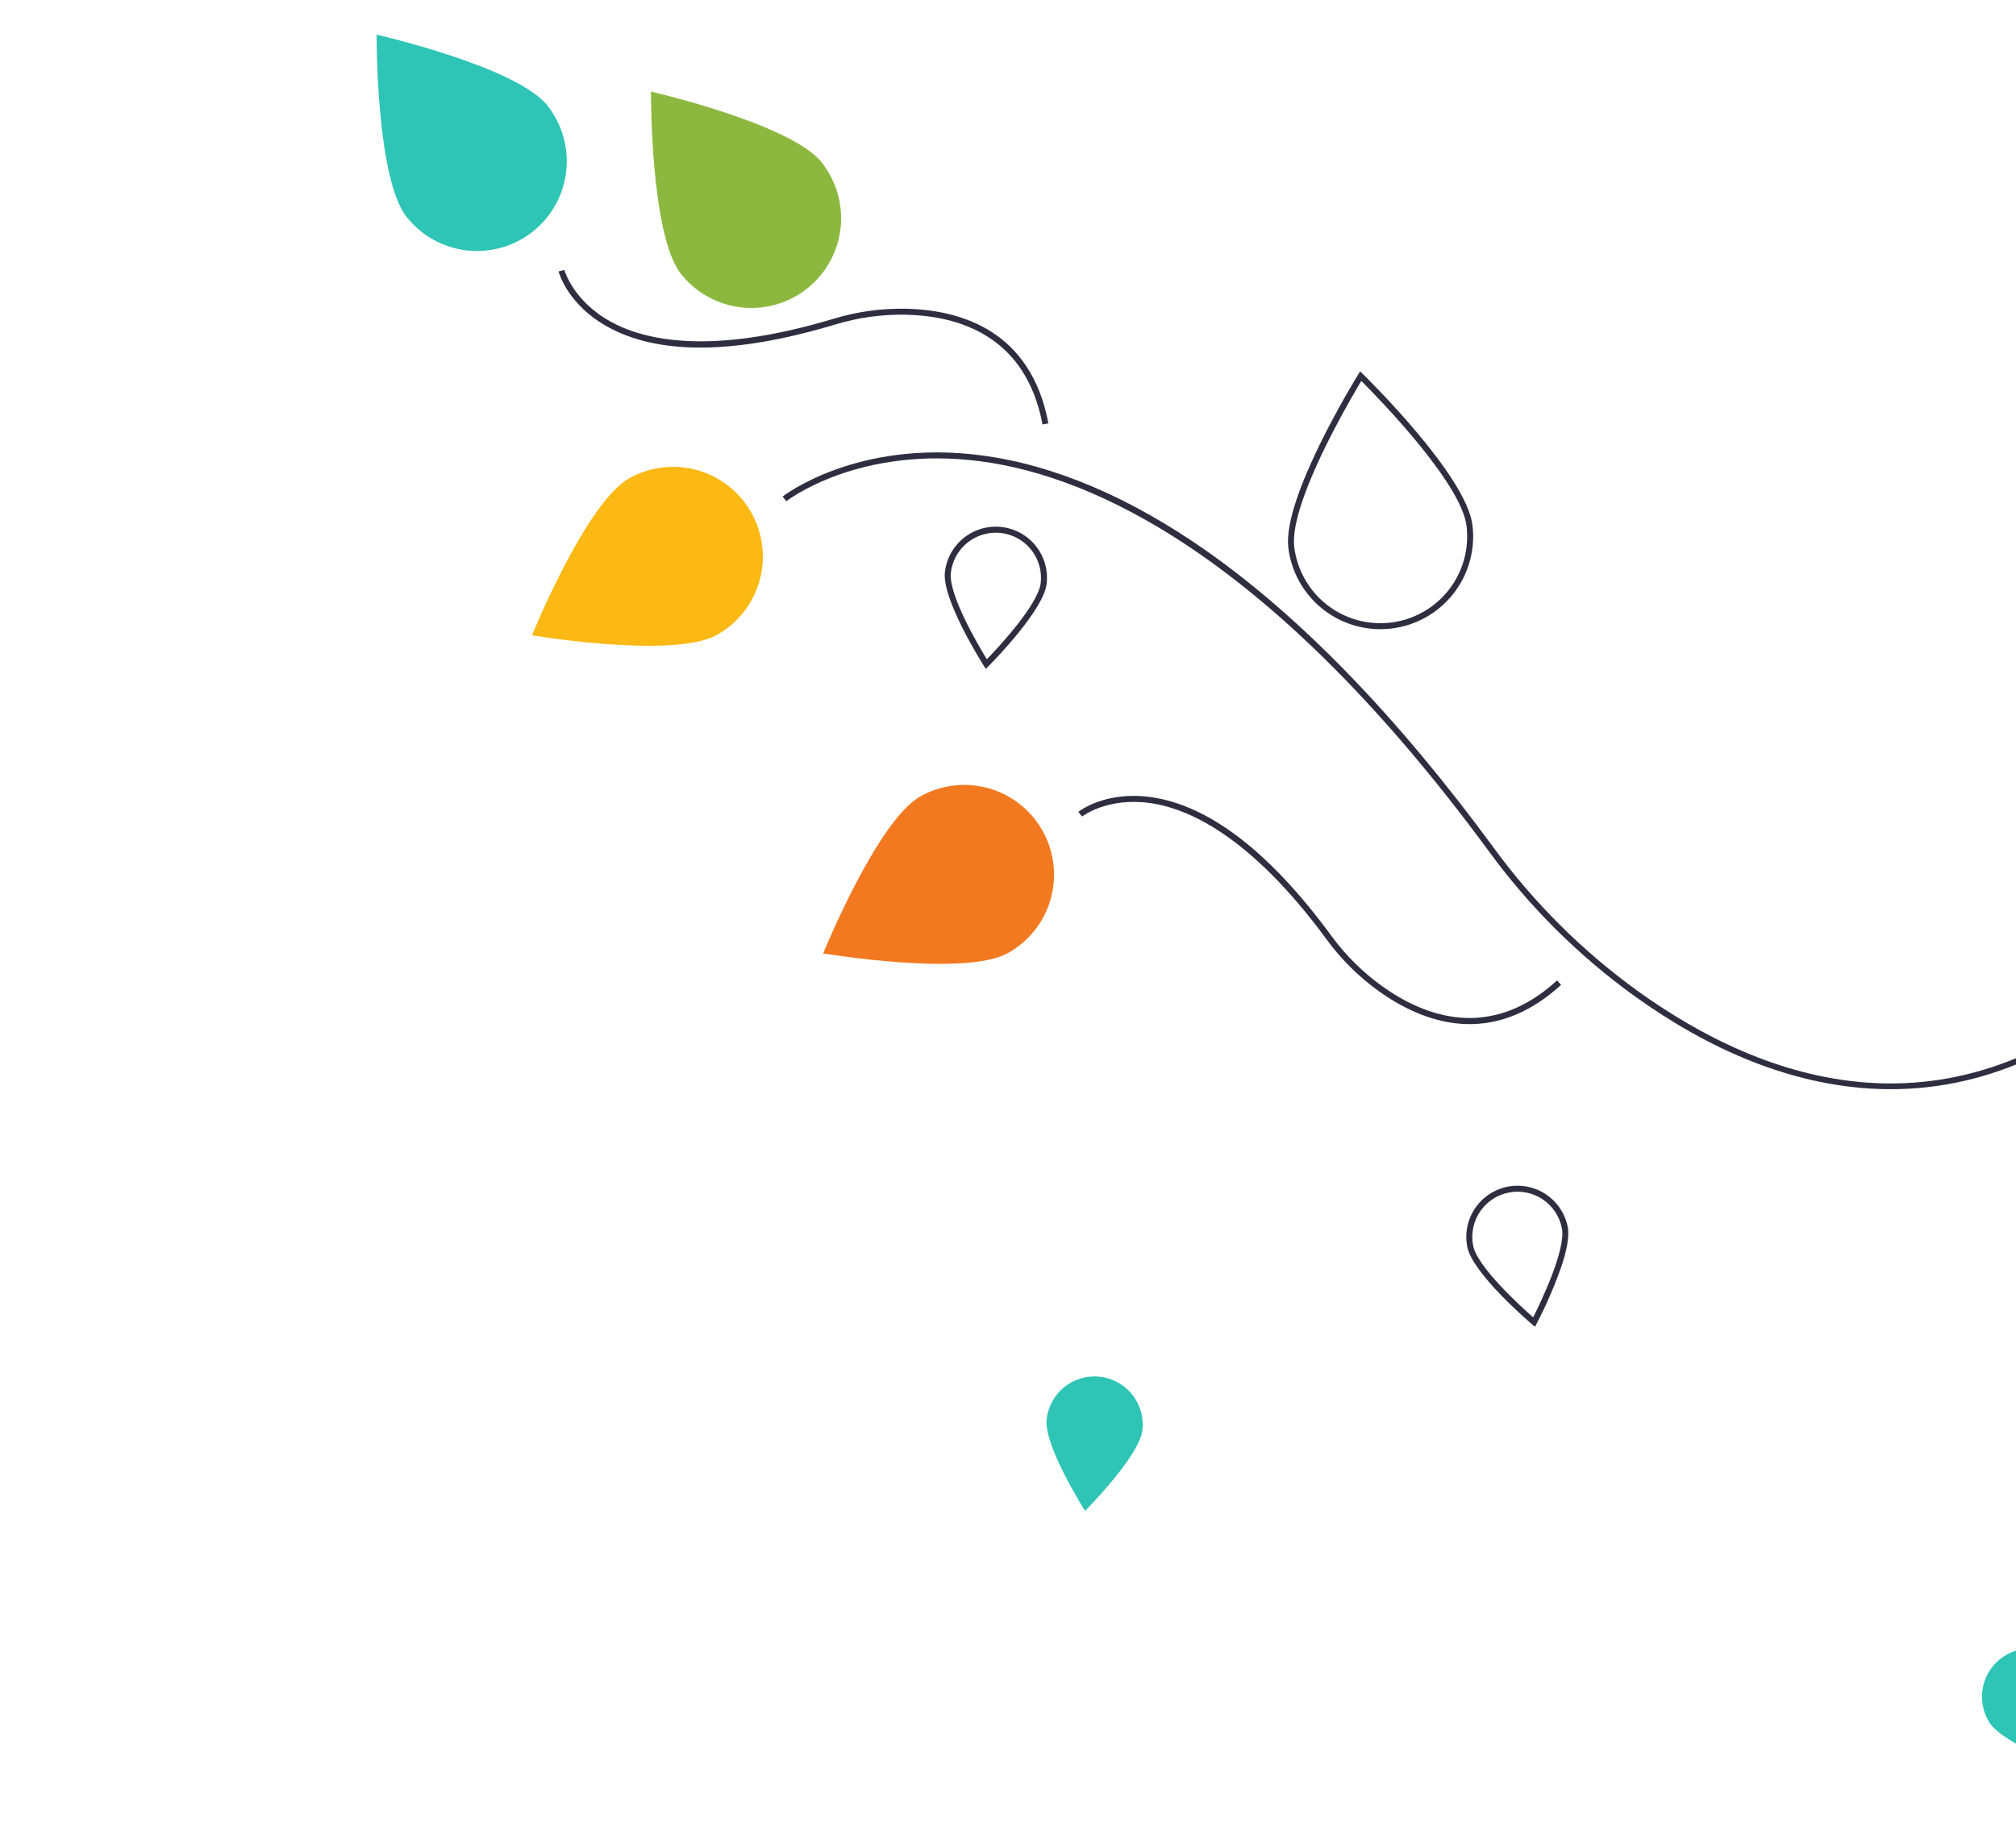 <svg width="190" height="173" viewBox="0 0 190 173" fill="none" xmlns="http://www.w3.org/2000/svg">
<path d="M98.638 133.797C98.769 132.599 99.371 131.502 100.311 130.748C101.251 129.994 102.453 129.644 103.651 129.775C104.849 129.907 105.945 130.509 106.7 131.449C107.454 132.389 107.804 133.59 107.672 134.788C107.398 137.283 102.263 142.423 102.263 142.423C102.263 142.423 98.364 136.292 98.638 133.797Z" fill="#2EC4B6"/>
<path d="M187.472 162.335C186.838 161.31 186.637 160.075 186.913 158.902C187.19 157.729 187.921 156.714 188.946 156.08C189.971 155.446 191.206 155.245 192.379 155.521C193.552 155.798 194.567 156.529 195.201 157.554C196.521 159.688 195.64 166.901 195.64 166.901C195.64 166.901 188.792 164.47 187.472 162.335Z" fill="#2EC4B6"/>
<path d="M202.34 92.346C194.022 99.937 184.981 103.372 175.469 102.556C168.406 101.95 161.203 99.039 154.06 93.904C148.797 90.109 144.165 85.507 140.335 80.268C119.906 52.439 103.05 44.911 92.507 43.497C80.947 41.945 74.177 47.193 74.11 47.246L73.759 46.805C73.828 46.75 80.762 41.359 92.559 42.934C99.36 43.842 106.454 46.855 113.645 51.888C122.594 58.153 131.727 67.589 140.79 79.934C144.585 85.125 149.174 89.685 154.389 93.446C166.104 101.868 183.868 108.441 201.96 91.929L202.34 92.346Z" fill="#2F2E41"/>
<path d="M147.128 92.838C140.571 98.823 134.142 96.447 129.903 93.4C128.035 92.053 126.391 90.419 125.031 88.56C117.874 78.81 111.988 76.179 108.31 75.688C104.317 75.155 102.003 76.952 101.98 76.97L101.629 76.529C101.73 76.449 104.156 74.564 108.385 75.129C113.892 75.864 119.646 80.27 125.486 88.226C126.81 90.038 128.412 91.629 130.232 92.942C134.302 95.867 140.47 98.151 146.748 92.421L147.128 92.838Z" fill="#2F2E41"/>
<path d="M98.808 39.908L98.254 40.012C96.681 31.659 90.379 29.776 85.369 29.668C83.125 29.622 80.888 29.931 78.74 30.583C69.291 33.429 62.044 33.492 57.201 30.769C53.482 28.677 52.677 25.713 52.644 25.588L53.19 25.446C53.198 25.475 53.982 28.321 57.497 30.288C60.732 32.099 67.015 33.526 78.578 30.043C80.782 29.374 83.078 29.057 85.381 29.104C90.6 29.217 97.165 31.183 98.808 39.908Z" fill="#2F2E41"/>
<path d="M77.442 15.312C78.132 16.183 78.644 17.181 78.949 18.25C79.254 19.318 79.345 20.436 79.218 21.54C79.09 22.644 78.747 23.712 78.206 24.683C77.666 25.654 76.94 26.509 76.069 27.2C75.198 27.89 74.2 28.402 73.131 28.706C72.062 29.011 70.944 29.102 69.84 28.974C68.736 28.846 67.668 28.502 66.698 27.961C65.727 27.421 64.872 26.694 64.182 25.823C61.279 22.161 61.352 8.634 61.352 8.634C61.352 8.634 74.539 11.651 77.442 15.312Z" fill="#8CB83F"/>
<path d="M51.584 9.943C52.275 10.813 52.787 11.812 53.092 12.88C53.397 13.949 53.488 15.067 53.361 16.171C53.233 17.275 52.889 18.343 52.349 19.314C51.809 20.285 51.083 21.14 50.212 21.83C49.341 22.521 48.343 23.033 47.274 23.337C46.205 23.641 45.087 23.732 43.983 23.604C42.879 23.477 41.811 23.132 40.84 22.592C39.87 22.051 39.015 21.324 38.325 20.453C35.422 16.792 35.495 3.264 35.495 3.264C35.495 3.264 48.682 6.281 51.584 9.943Z" fill="#2EC4B6"/>
<path d="M138.393 53.326C137.767 55.209 136.518 56.824 134.853 57.904C133.188 58.983 131.204 59.464 129.229 59.267C127.254 59.071 125.405 58.207 123.986 56.82C122.567 55.432 121.662 53.603 121.42 51.633C120.845 46.952 127.71 35.779 128.003 35.306L128.188 35.007L128.44 35.252C128.838 35.641 138.2 44.822 138.774 49.504C138.934 50.791 138.803 52.096 138.393 53.326ZM122.706 47.334C122.157 48.977 121.846 50.474 121.98 51.565C122.244 53.717 123.353 55.677 125.062 57.013C126.771 58.348 128.94 58.95 131.093 58.686C133.246 58.422 135.206 57.313 136.541 55.604C137.877 53.895 138.479 51.726 138.215 49.573C137.715 45.5 129.821 37.429 128.298 35.906C127.486 37.258 124.208 42.842 122.706 47.334Z" fill="#2F2E41"/>
<path d="M59.312 45.079C60.282 44.537 61.349 44.192 62.452 44.063C63.556 43.934 64.674 44.024 65.743 44.327C66.812 44.63 67.81 45.141 68.682 45.83C69.553 46.519 70.28 47.373 70.822 48.343C71.363 49.314 71.708 50.381 71.837 51.484C71.966 52.588 71.876 53.706 71.573 54.775C71.27 55.844 70.759 56.842 70.07 57.714C69.381 58.585 68.527 59.312 67.557 59.854C63.477 62.131 50.137 59.887 50.137 59.887C50.137 59.887 55.231 47.356 59.312 45.079Z" fill="#FCB813"/>
<path d="M86.756 75.062C88.715 73.969 91.029 73.698 93.187 74.31C95.346 74.923 97.173 76.367 98.266 78.327C99.359 80.286 99.63 82.599 99.017 84.758C98.405 86.916 96.961 88.743 95.001 89.837C90.921 92.114 77.581 89.87 77.581 89.87C77.581 89.87 82.676 77.339 86.756 75.062Z" fill="#F37920"/>
<path d="M98.495 55.655C97.6 58.333 93.353 62.607 93.157 62.803L92.908 63.052L92.719 62.755C92.558 62.501 88.771 56.51 89.052 53.946C89.192 52.674 89.831 51.509 90.829 50.708C91.828 49.907 93.103 49.535 94.376 49.675C95.648 49.815 96.813 50.454 97.614 51.453C98.415 52.451 98.787 53.727 98.647 54.999C98.62 55.223 98.569 55.443 98.495 55.655ZM93.007 62.149C94.031 61.089 97.861 56.998 98.086 54.938C98.209 53.814 97.88 52.688 97.173 51.807C96.466 50.926 95.437 50.362 94.314 50.239C93.191 50.115 92.065 50.443 91.183 51.15C90.301 51.857 89.737 52.885 89.613 54.008C89.386 56.069 92.238 60.892 93.007 62.149Z" fill="#2F2E41"/>
<path d="M147.148 119.406C146.501 121.242 145.727 123.03 144.831 124.759L144.667 125.07L144.399 124.843C144.17 124.648 138.774 120.051 138.282 117.52C138.161 116.898 138.164 116.258 138.29 115.637C138.416 115.015 138.664 114.425 139.018 113.9C139.372 113.374 139.827 112.924 140.355 112.574C140.884 112.224 141.476 111.982 142.098 111.861C142.72 111.74 143.36 111.742 143.981 111.869C144.602 111.995 145.192 112.242 145.718 112.597C146.243 112.951 146.694 113.406 147.044 113.934C147.394 114.462 147.636 115.055 147.757 115.677C147.934 116.586 147.624 117.98 147.148 119.406ZM144.494 124.178C145.156 122.862 147.599 117.82 147.204 115.785C146.988 114.675 146.34 113.696 145.403 113.064C144.465 112.432 143.315 112.198 142.206 112.414C141.096 112.63 140.118 113.278 139.486 114.215C138.854 115.152 138.62 116.302 138.835 117.412C139.231 119.447 143.386 123.207 144.494 124.178Z" fill="#2F2E41"/>
</svg>
